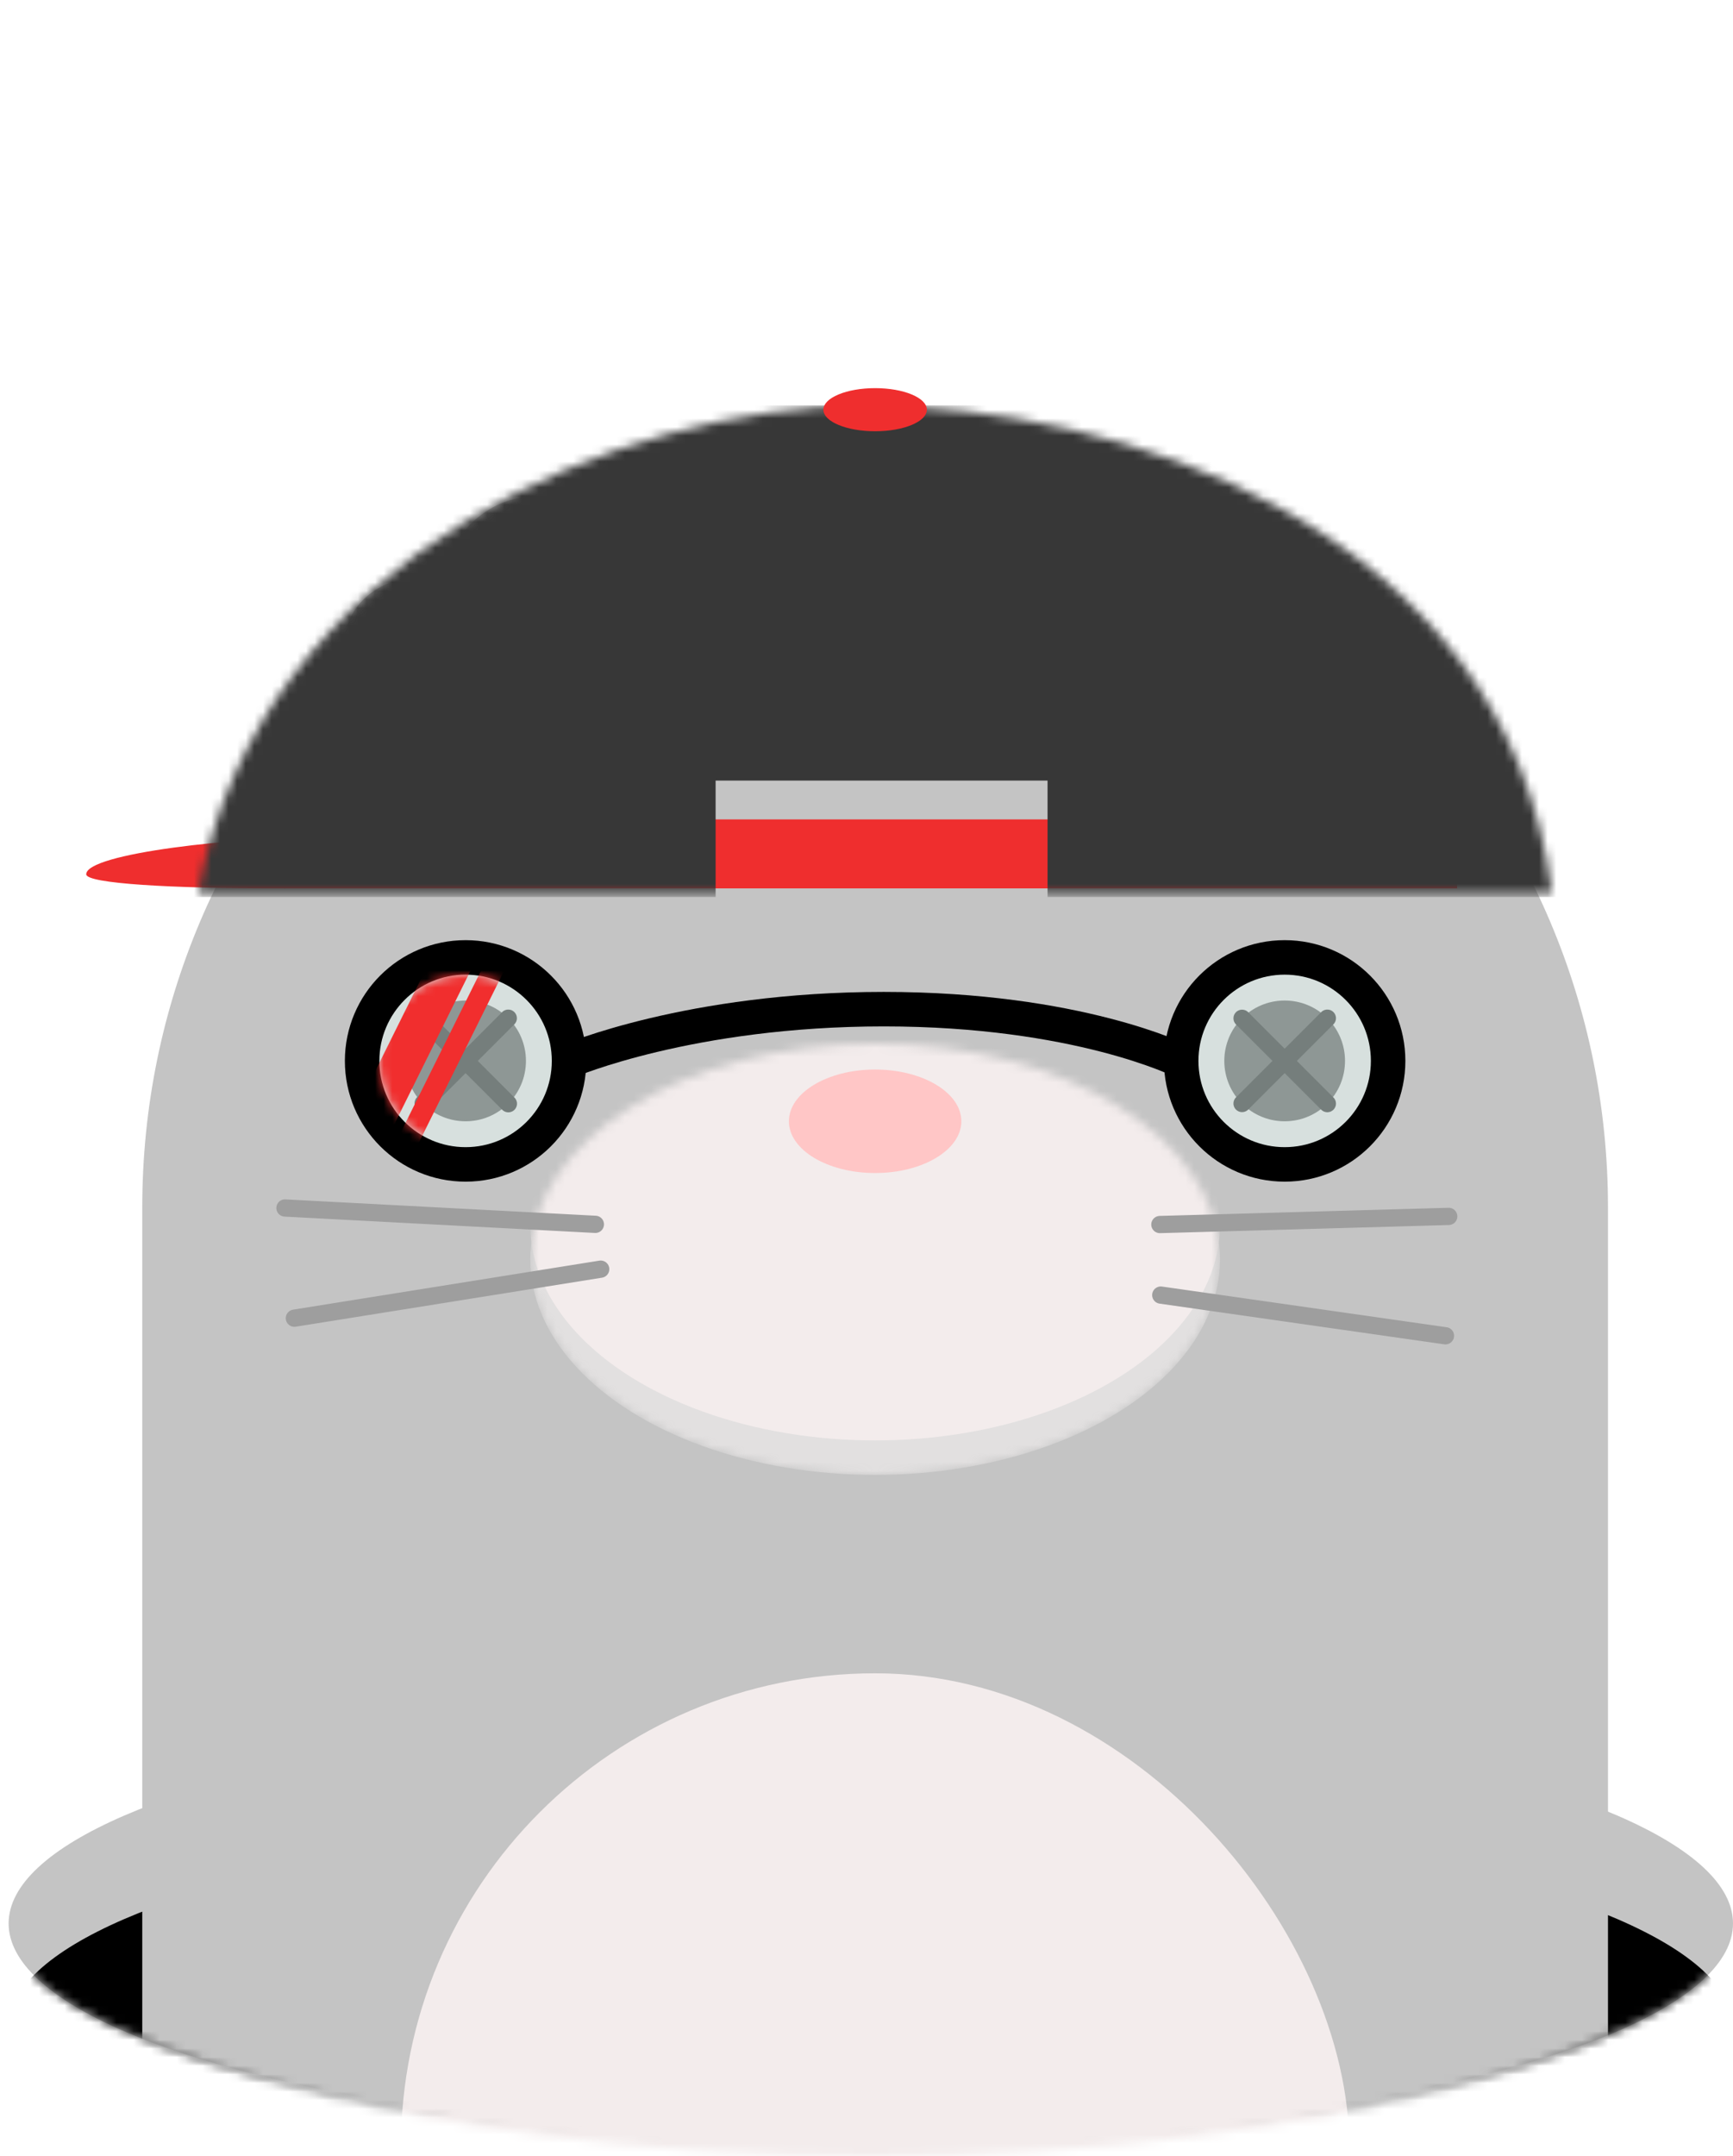 <svg viewBox="0 0 201 250" fill="none" xmlns="http://www.w3.org/2000/svg">
  <ellipse cx="101" cy="223" rx="100" ry="25" fill="#C4C4C4"/>
  <mask id="a" mask-type="alpha" maskUnits="userSpaceOnUse" x="1" y="198" width="200" height="50">
    <ellipse cx="101" cy="223" rx="100" ry="25" fill="#C4C4C4"/>
  </mask>
  <g mask="url(#a)">
    <ellipse cx="101" cy="235" rx="100" ry="25" fill="#000"/>
  </g>
  <mask id="b" mask-type="alpha" maskUnits="userSpaceOnUse" x="0" y="0" width="201" height="250">
    <path d="M200.935 0h-200v223.467c0 12.206 46.772 26.533 100 26.533 52.229 0 100-13.327 100-27.533V0z" fill="#C4C4C4"/>
  </mask>
  <g mask="url(#b)">
    <path d="M101.5 55c-46.944 0-85 38.056-85 85v165h170V140c0-46.944-38.056-85-85-85z" fill="#C4C4C4"/>
    <mask id="c" mask-type="alpha" maskUnits="userSpaceOnUse" x="16" y="55" width="171" height="250">
      <path d="M101.5 55c-46.944 0-85 38.056-85 85v165h170V140c0-46.944-38.056-85-85-85z" fill="#C4C4C4"/>
    </mask>
    <g mask="url(#c)">
      <rect x="46.5" y="194" width="110" height="123" rx="55" fill="#F3ECEC"/>
    </g>
    <circle cx="54" cy="123" r="7" fill="#323232"/>
    <circle cx="149" cy="123" r="7" fill="#323232"/>
    <path d="M48.343 117.343a1 1 0 0 1 1.414 0l9.9 9.9a1 1 0 1 1-1.414 1.414l-9.9-9.9a1 1 0 0 1 0-1.414z" fill="#000"/>
    <path d="M59.657 117.343a1 1 0 0 1 0 1.414l-9.9 9.9a1.001 1.001 0 0 1-1.414-1.414l9.9-9.9a1 1 0 0 1 1.414 0zm95 0a1 1 0 0 1 0 1.414l-9.9 9.9a1 1 0 0 1-1.414-1.414l9.9-9.9a1 1 0 0 1 1.414 0z" fill="#000"/>
    <path d="M154.657 128.657a1 1 0 0 1-1.414 0l-9.9-9.9a1 1 0 0 1 1.414-1.414l9.9 9.9a1 1 0 0 1 0 1.414z" fill="#000"/>
    <mask id="d" mask-type="alpha" maskUnits="userSpaceOnUse" x="61" y="121" width="81" height="50">
      <ellipse cx="101.5" cy="146" rx="40" ry="25" fill="#F3ECEC"/>
    </mask>
    <g mask="url(#d)">
      <ellipse cx="101.5" cy="146" rx="40" ry="25" fill="#E2E0E0"/>
      <ellipse cx="101.5" cy="142" rx="40" ry="25" fill="#F3ECEC"/>
    </g>
    <path stroke="#9E9E9E" stroke-width="2" stroke-linecap="round" d="m33.051 140.054 36.003 1.895m65.577 8.202 33.02 4.718m-97.98-7.724-35.526 5.684m133.884-11.801-33.501.943"/>
    <ellipse cx="101.5" cy="130" rx="10" ry="6" fill="#FFC6C6"/>
    <path d="M57 74.5c0 4.142-3.806 7.5-8.5 7.5S40 78.642 40 74.5c0-4.142 3.806-7.5 8.5-7.5s8.5 3.358 8.5 7.5z" fill="#C4C4C4"/>
    <path d="M59.353 81.413c-5.718-.965-9.459-7.045-8.355-13.58 1.103-6.535 6.633-11.05 12.351-10.085 5.718.965 9.459 7.046 8.356 13.58-1.104 6.535-6.633 11.05-12.352 10.085z" fill="#C4C4C4"/>
    <circle cx="54" cy="123" r="12" fill="#EBFCF9" fill-opacity=".5" stroke="#000" stroke-width="4"/>
    <circle cx="149" cy="123" r="12" fill="#EBFCF9" fill-opacity=".5" stroke="#000" stroke-width="4"/>
    <path d="M66 123s14-6 36.5-6 34.5 6 34.5 6" stroke="#000" stroke-width="4"/>
    <mask id="e" mask-type="alpha" maskUnits="userSpaceOnUse" x="44" y="113" width="20" height="20">
      <circle cx="54" cy="123" r="10" fill="#C4C4C4"/>
    </mask>
    <g mask="url(#e)" fill="#F12E2E">
      <path d="m58.006 95 4.23 2.1-24.006 48.37-4.23-2.1zm5 3 2.154 1.07-24.006 48.37L39 146.37z"/>
    </g>
    <path d="M58 100.273c0 2.41-14.422 2.727-26.118 2.727C20.187 103 10 102.455 10 101.364 10 98.954 27.246 97 38.941 97 50.637 97 58 97.863 58 100.273z" fill="#EF2E2E"/>
    <path fill="#EF2E2E" d="M33 95h136v8H33z"/>
    <mask id="f" mask-type="alpha" maskUnits="userSpaceOnUse" x="23" y="47" width="157" height="57">
      <path d="M100.5 47C72 47 30 64.5 23 103.5h157c-5.5-43-51-56.5-79.5-56.5z" fill="#423F3F"/>
    </mask>
    <g mask="url(#f)">
      <path d="M-9 47h220v57h-89.5V90.5H83V104H-9V47z" fill="#373737"/>
    </g>
    <ellipse cx="101.5" cy="47.5" rx="6" ry="2.5" fill="#EF2E2E"/>
  </g>
</svg>
